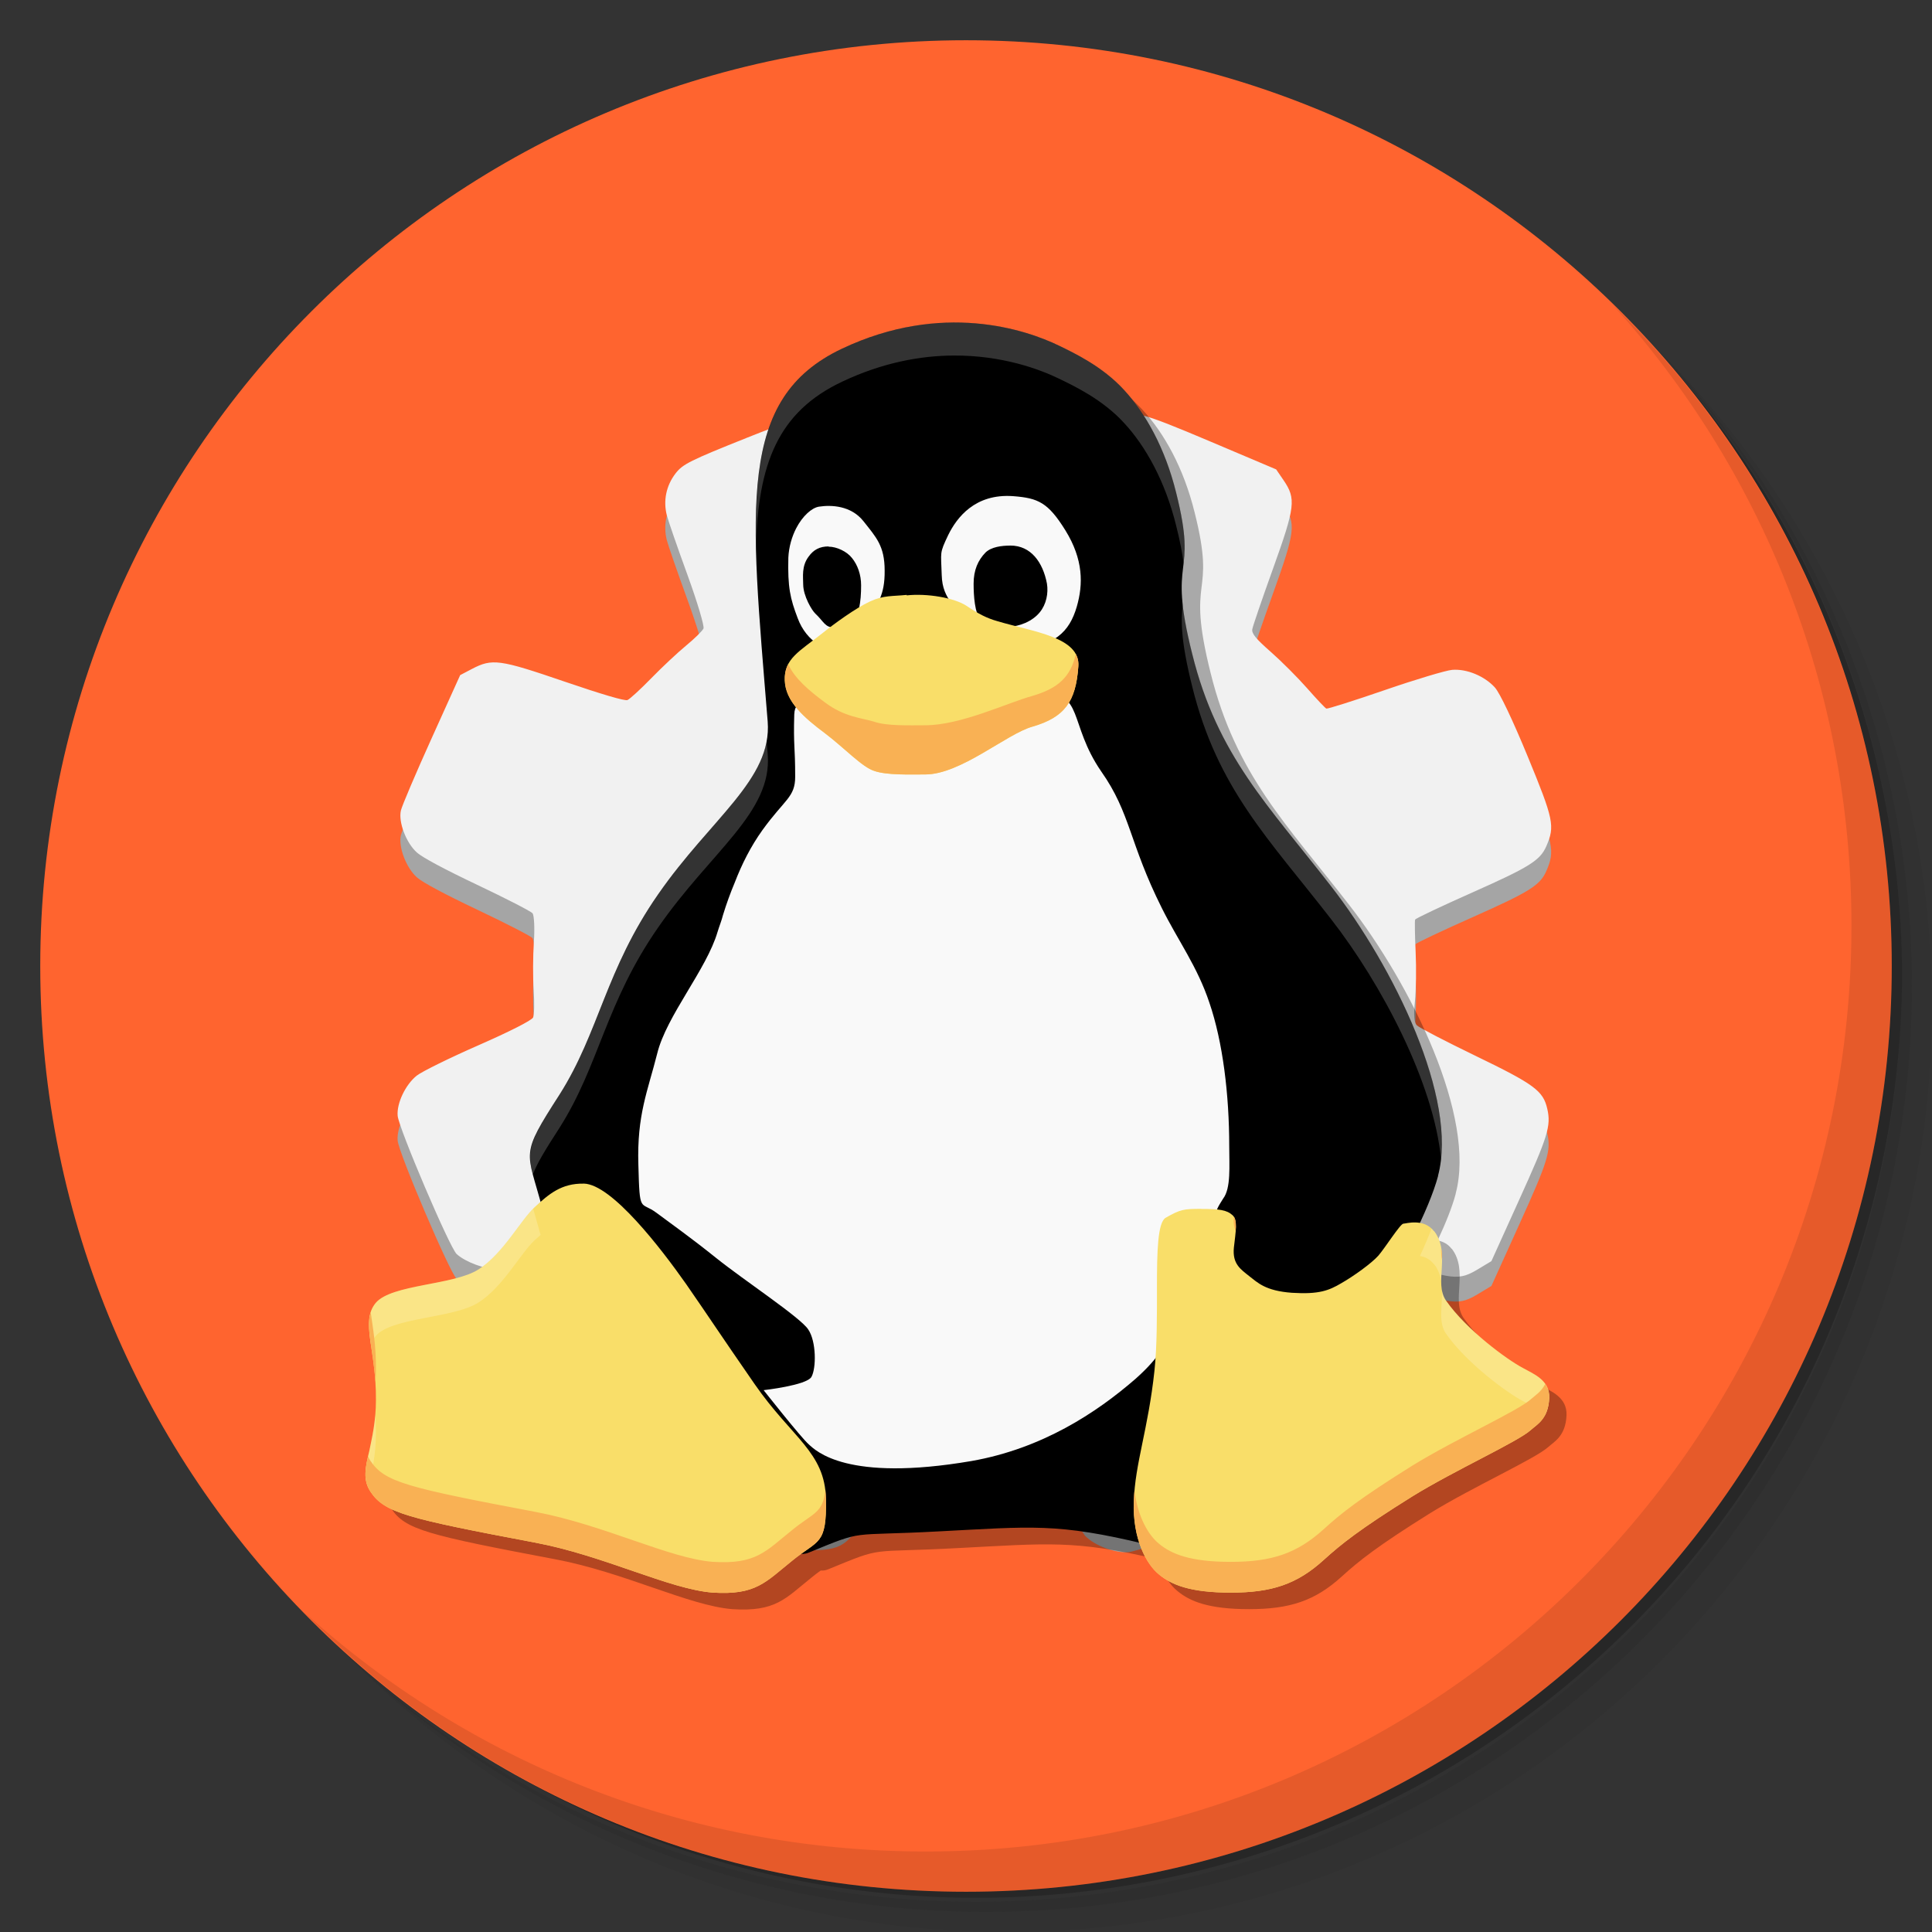 <?xml version="1.0" encoding="UTF-8" standalone="no"?>
<svg
   xmlns:dc="http://purl.org/dc/elements/1.1/"
   xmlns:cc="http://creativecommons.org/ns#"
   xmlns:rdf="http://www.w3.org/1999/02/22-rdf-syntax-ns#"
   xmlns:svg="http://www.w3.org/2000/svg"
   xmlns="http://www.w3.org/2000/svg"
   xmlns:sodipodi="http://sodipodi.sourceforge.net/DTD/sodipodi-0.dtd"
   xmlns:inkscape="http://www.inkscape.org/namespaces/inkscape"
   viewBox="0 0 48 48"
   id="svg2"
   version="1.1"
   inkscape:version="0.92.0 r15299"
   width="100%"
   height="100%"
   sodipodi:docname="grub-customizer.svg">
  <rect x="0" y="0" width="48" height="48" fill="#333333" stroke="none"/>
  <sodipodi:namedview
     pagecolor="#ffffff"
     bordercolor="#666666"
     borderopacity="1"
     objecttolerance="10"
     gridtolerance="10"
     guidetolerance="10"
     inkscape:pageopacity="0"
     inkscape:pageshadow="2"
     inkscape:window-width="1360"
     inkscape:window-height="743"
     id="namedview71"
     showgrid="false"
     inkscape:zoom="9.8333333"
     inkscape:cx="7.0263557"
     inkscape:cy="22.36236"
     inkscape:window-x="0"
     inkscape:window-y="0"
     inkscape:window-maximized="1"
     inkscape:current-layer="svg2" />
  <defs
     id="defs4">
    <linearGradient
       id="linearGradient3764"
       x1="1"
       x2="47"
       gradientUnits="userSpaceOnUse"
       gradientTransform="matrix(0,-1,1,0,-1.5e-6,48)">
      <stop
         style="stop-color:#355473;stop-opacity:1"
         id="stop7" />
      <stop
         offset="1"
         style="stop-color:#3b5d80;stop-opacity:1"
         id="stop9" />
    </linearGradient>
    <clipPath
       id="clipPath-276172342">
      <g
         transform="translate(0,-1004.362)"
         id="g12">
        <path
           d="m -24 13 c 0 1.105 -0.672 2 -1.5 2 -0.828 0 -1.5 -0.895 -1.5 -2 0 -1.105 0.672 -2 1.5 -2 0.828 0 1.5 0.895 1.5 2 z"
           transform="matrix(15.333,0,0,11.5,415,878.862)"
           style="fill:#1890d0"
           id="path14" />
      </g>
    </clipPath>
    <clipPath
       id="clipPath-283653061">
      <g
         transform="translate(0,-1004.362)"
         id="g17">
        <path
           d="m -24 13 c 0 1.105 -0.672 2 -1.5 2 -0.828 0 -1.5 -0.895 -1.5 -2 0 -1.105 0.672 -2 1.5 -2 0.828 0 1.5 0.895 1.5 2 z"
           transform="matrix(15.333,0,0,11.5,415,878.862)"
           style="fill:#1890d0"
           id="path19" />
      </g>
    </clipPath>
    <filter
       color-interpolation-filters="sRGB"
       id="filter4423"
       y="-0.15"
       width="1.2"
       height="1.3"
       x="-0.1">
      <feGaussianBlur
         id="feGaussianBlur4425"
         stdDeviation="0.715" />
    </filter>
  </defs>
  <g
     id="g21">
    <path
       d="m 36.31 5 c 5.859 4.062 9.688 10.831 9.688 18.5 c 0 12.426 -10.07 22.5 -22.5 22.5 c -7.669 0 -14.438 -3.828 -18.5 -9.688 c 1.037 1.822 2.306 3.499 3.781 4.969 c 4.085 3.712 9.514 5.969 15.469 5.969 c 12.703 0 23 -10.298 23 -23 c 0 -5.954 -2.256 -11.384 -5.969 -15.469 c -1.469 -1.475 -3.147 -2.744 -4.969 -3.781 z m 4.969 3.781 c 3.854 4.113 6.219 9.637 6.219 15.719 c 0 12.703 -10.297 23 -23 23 c -6.081 0 -11.606 -2.364 -15.719 -6.219 c 4.16 4.144 9.883 6.719 16.219 6.719 c 12.703 0 23 -10.298 23 -23 c 0 -6.335 -2.575 -12.06 -6.719 -16.219 z"
       style="opacity:0.05"
       id="path23" />
    <path
       d="m 41.28 8.781 c 3.712 4.085 5.969 9.514 5.969 15.469 c 0 12.703 -10.297 23 -23 23 c -5.954 0 -11.384 -2.256 -15.469 -5.969 c 4.113 3.854 9.637 6.219 15.719 6.219 c 12.703 0 23 -10.298 23 -23 c 0 -6.081 -2.364 -11.606 -6.219 -15.719 z"
       style="opacity:0.1"
       id="path25" />
    <path
       d="m 31.25 2.375 c 8.615 3.154 14.75 11.417 14.75 21.13 c 0 12.426 -10.07 22.5 -22.5 22.5 c -9.708 0 -17.971 -6.135 -21.12 -14.75 a 23 23 0 0 0 44.875 -7 a 23 23 0 0 0 -16 -21.875 z"
       style="opacity:0.2"
       id="path27" />
  </g>
  <path
     inkscape:connector-curvature="0"
     id="path31"
     style="fill:#ff642f;fill-opacity:1"
     d="M 24,1 C 36.703,1 47,11.297 47,24 47,36.703 36.703,47 24,47 11.297,47 1,36.703 1,24 1,11.297 11.297,1 24,1 z" />
  <g
     id="g67">
    <path
       d="m 40.03 7.531 c 3.712 4.084 5.969 9.514 5.969 15.469 0 12.703 -10.297 23 -23 23 c -5.954 0 -11.384 -2.256 -15.469 -5.969 4.178 4.291 10.01 6.969 16.469 6.969 c 12.703 0 23 -10.298 23 -23 0 -6.462 -2.677 -12.291 -6.969 -16.469 z"
       style="opacity:0.1"
       id="path69" />
  </g>
  <path
     sodipodi:nodetypes="ssssssssssssssssssssscsssssssssssssssssssscssssssssssssssssssscsscsscsssssscssssssssssssssssscsssssssssssssssss"
     inkscape:connector-curvature="0"
     id="path2986-2"
     d="m 16.665,37.013 c -0.193,-0.201 -0.331,-0.568 -0.329,-0.877 9.02e-4,-0.159 0.17,-0.703 0.484,-1.553 0.265,-0.72 0.486,-1.373 0.49,-1.452 0.006,-0.105 -0.123,-0.259 -0.477,-0.569 -0.267,-0.234 -0.654,-0.619 -0.861,-0.855 -0.207,-0.236 -0.433,-0.452 -0.503,-0.481 -0.079,-0.032 -0.656,0.13 -1.508,0.423 -0.759,0.261 -1.488,0.482 -1.619,0.492 -0.271,0.019 -0.779,-0.168 -0.996,-0.367 -0.173,-0.158 -1.438,-3.123 -1.466,-3.435 -0.028,-0.309 0.194,-0.776 0.475,-0.999 0.128,-0.101 0.819,-0.441 1.535,-0.755 0.772,-0.338 1.324,-0.619 1.355,-0.689 0.029,-0.065 0.035,-0.371 0.014,-0.68 -0.021,-0.309 -0.019,-0.845 0.005,-1.191 0.023,-0.346 0.008,-0.67 -0.035,-0.719 -0.042,-0.05 -0.657,-0.366 -1.365,-0.702 -0.824,-0.391 -1.367,-0.682 -1.506,-0.806 -0.266,-0.237 -0.464,-0.757 -0.398,-1.044 0.027,-0.117 0.369,-0.921 0.761,-1.788 l 0.712,-1.576 0.288,-0.151 c 0.509,-0.267 0.683,-0.243 2.311,0.314 0.922,0.315 1.492,0.483 1.557,0.457 0.056,-0.022 0.322,-0.266 0.59,-0.541 0.268,-0.275 0.66,-0.642 0.87,-0.815 0.21,-0.173 0.403,-0.363 0.429,-0.422 0.026,-0.059 -0.154,-0.661 -0.4,-1.337 -0.246,-0.676 -0.475,-1.337 -0.509,-1.468 -0.096,-0.369 -0.018,-0.746 0.217,-1.05 0.177,-0.229 0.358,-0.319 1.784,-0.889 0.873,-0.349 1.712,-0.643 1.865,-0.654 0.354,-0.026 0.817,0.162 1.043,0.423 0.095,0.11 0.438,0.763 0.762,1.452 0.324,0.689 0.616,1.286 0.649,1.328 0.035,0.044 0.363,0.064 0.78,0.048 0.396,-0.016 0.975,-0.01 1.287,0.013 0.423,0.031 0.601,0.013 0.698,-0.072 0.072,-0.062 0.416,-0.674 0.765,-1.36 0.671,-1.318 0.812,-1.512 1.227,-1.685 0.462,-0.192 0.657,-0.143 2.438,0.611 l 1.622,0.687 0.183,0.268 c 0.315,0.461 0.292,0.658 -0.263,2.203 -0.269,0.748 -0.5,1.423 -0.513,1.499 -0.019,0.107 0.084,0.234 0.456,0.561 0.264,0.232 0.672,0.64 0.906,0.906 0.234,0.266 0.449,0.494 0.478,0.506 0.029,0.011 0.682,-0.195 1.451,-0.46 0.769,-0.265 1.524,-0.491 1.677,-0.503 0.362,-0.028 0.801,0.154 1.059,0.438 0.122,0.135 0.443,0.809 0.818,1.72 0.644,1.563 0.677,1.725 0.46,2.224 -0.154,0.353 -0.417,0.518 -1.835,1.148 -0.771,0.343 -1.412,0.646 -1.424,0.675 -0.013,0.029 -0.007,0.386 0.012,0.794 0.019,0.408 0.012,0.964 -0.017,1.237 -0.036,0.339 -0.02,0.528 0.048,0.597 0.055,0.055 0.707,0.394 1.449,0.753 1.471,0.712 1.689,0.872 1.791,1.321 0.097,0.425 0.018,0.681 -0.701,2.266 l -0.687,1.517 -0.296,0.179 c -0.529,0.319 -0.623,0.308 -2.346,-0.274 -0.842,-0.285 -1.551,-0.509 -1.576,-0.5 -0.025,0.01 -0.238,0.222 -0.473,0.471 -0.235,0.249 -0.653,0.639 -0.93,0.866 -0.276,0.227 -0.51,0.453 -0.518,0.5 -0.009,0.048 0.199,0.674 0.463,1.391 0.263,0.717 0.489,1.448 0.501,1.625 0.027,0.374 -0.101,0.706 -0.369,0.96 -0.236,0.224 -3.088,1.367 -3.482,1.396 -0.33,0.025 -0.83,-0.163 -1.061,-0.399 -0.089,-0.09 -0.44,-0.755 -0.781,-1.477 -0.341,-0.722 -0.664,-1.331 -0.718,-1.353 -0.054,-0.022 -0.421,-0.029 -0.815,-0.015 -0.394,0.014 -0.966,0.005 -1.27,-0.019 -0.421,-0.034 -0.573,-0.018 -0.637,0.067 -0.046,0.061 -0.386,0.69 -0.754,1.397 -0.811,1.555 -0.95,1.703 -1.649,1.749 -0.203,0.013 -0.485,-0.086 -1.882,-0.662 -1.236,-0.509 -1.68,-0.716 -1.793,-0.832 z m 5.535,-6.111 c 1.549,0.458 3.039,0.394 4.542,-0.195 1.145,-0.449 2.047,-1.111 2.843,-2.085 0.499,-0.611 1.166,-2.138 1.275,-2.918 0.332,-2.369 -0.553,-4.576 -2.446,-6.1 -0.441,-0.355 -0.572,-0.425 -1.553,-0.833 -0.94,-0.39 -1.143,-0.455 -1.654,-0.522 -2.548,-0.334 -5.072,0.726 -6.515,2.735 -1.296,1.805 -1.554,4.084 -0.697,6.151 0.449,1.082 1.219,2.057 2.198,2.782 0.279,0.207 0.698,0.45 1.309,0.76 0.049,0.025 0.363,0.126 0.698,0.225 z m -0.431,-3.115 c -1.385,-1.053 -1.915,-2.792 -1.335,-4.377 0.405,-1.108 1.165,-1.875 2.292,-2.314 2.053,-0.799 4.363,0.133 5.186,2.094 0.678,1.615 0.254,3.342 -1.094,4.458 -1.148,0.95 -2.602,1.192 -4.028,0.67 -0.485,-0.178 -0.712,-0.296 -1.02,-0.53 z m 2.406,-0.78 c 0.501,0.021 1.381,-0.231 1.784,-0.57 0.285,-0.239 0.347,-0.332 0.58,-0.862 0.247,-0.564 0.096,-0.618 0.053,-1.056 -0.088,-0.885 -0.526,-1.495 -1.352,-1.883 -0.664,-0.312 -1.131,-0.339 -1.81,-0.107 -0.861,0.295 -1.443,0.957 -1.574,1.793 -0.113,0.723 0.059,1.316 0.542,1.871 0.451,0.517 1.031,0.783 1.778,0.814 z"
     style="fill:#a5a5a5;fill-opacity:1;stroke-width:0.734" />
  <path
     sodipodi:nodetypes="ssssssssssssssssssssscsssssssssssssssssssscssssssssssssssssssscsscsscsssssscssssssssssssssssscsssssssssssssssss"
     inkscape:connector-curvature="0"
     id="path2986"
     d="m 16.665,36.396 c -0.193,-0.201 -0.331,-0.568 -0.329,-0.877 9.02e-4,-0.159 0.17,-0.703 0.484,-1.553 0.265,-0.72 0.486,-1.373 0.49,-1.452 0.006,-0.105 -0.123,-0.259 -0.477,-0.569 -0.267,-0.234 -0.654,-0.619 -0.861,-0.855 -0.207,-0.236 -0.433,-0.452 -0.503,-0.481 -0.079,-0.032 -0.656,0.13 -1.508,0.423 -0.759,0.261 -1.488,0.482 -1.619,0.492 -0.271,0.019 -0.779,-0.168 -0.996,-0.367 -0.173,-0.158 -1.438,-3.123 -1.466,-3.435 -0.028,-0.309 0.194,-0.776 0.475,-0.999 0.128,-0.101 0.819,-0.441 1.535,-0.755 0.772,-0.338 1.324,-0.619 1.355,-0.689 0.029,-0.065 0.035,-0.371 0.014,-0.68 -0.021,-0.309 -0.019,-0.845 0.005,-1.191 0.023,-0.346 0.008,-0.67 -0.035,-0.719 -0.042,-0.05 -0.657,-0.366 -1.365,-0.702 -0.824,-0.391 -1.367,-0.682 -1.506,-0.806 -0.266,-0.237 -0.464,-0.757 -0.398,-1.044 0.027,-0.117 0.369,-0.921 0.761,-1.788 l 0.712,-1.576 0.288,-0.151 c 0.509,-0.267 0.683,-0.243 2.311,0.314 0.922,0.315 1.492,0.483 1.557,0.457 0.056,-0.022 0.322,-0.266 0.59,-0.541 0.268,-0.275 0.66,-0.642 0.87,-0.815 0.21,-0.173 0.403,-0.363 0.429,-0.422 0.026,-0.059 -0.154,-0.661 -0.4,-1.337 -0.246,-0.676 -0.475,-1.337 -0.509,-1.468 -0.096,-0.369 -0.018,-0.746 0.217,-1.05 0.177,-0.229 0.358,-0.319 1.784,-0.889 0.873,-0.349 1.712,-0.643 1.865,-0.654 0.354,-0.026 0.817,0.162 1.043,0.423 0.095,0.11 0.438,0.763 0.762,1.452 0.324,0.688 0.616,1.286 0.649,1.328 0.035,0.044 0.363,0.064 0.78,0.048 0.396,-0.016 0.975,-0.01 1.287,0.013 0.423,0.031 0.601,0.013 0.698,-0.072 0.072,-0.062 0.416,-0.674 0.765,-1.36 0.671,-1.318 0.812,-1.512 1.227,-1.685 0.462,-0.192 0.657,-0.143 2.438,0.611 l 1.622,0.687 0.183,0.268 c 0.315,0.461 0.292,0.658 -0.263,2.203 -0.269,0.748 -0.5,1.423 -0.513,1.499 -0.019,0.107 0.084,0.234 0.456,0.561 0.264,0.232 0.672,0.64 0.906,0.906 0.234,0.266 0.449,0.494 0.478,0.506 0.029,0.011 0.682,-0.195 1.451,-0.46 0.769,-0.265 1.524,-0.491 1.677,-0.503 0.362,-0.028 0.801,0.154 1.059,0.438 0.122,0.135 0.443,0.81 0.818,1.72 0.644,1.563 0.677,1.725 0.46,2.224 -0.154,0.353 -0.417,0.518 -1.835,1.148 -0.771,0.343 -1.412,0.646 -1.424,0.675 -0.013,0.029 -0.007,0.386 0.012,0.794 0.019,0.408 0.012,0.964 -0.017,1.237 -0.036,0.339 -0.02,0.528 0.048,0.597 0.055,0.055 0.707,0.394 1.449,0.753 1.471,0.712 1.689,0.872 1.791,1.321 0.097,0.425 0.018,0.681 -0.701,2.266 l -0.687,1.517 -0.296,0.179 c -0.529,0.319 -0.623,0.308 -2.346,-0.274 -0.842,-0.285 -1.551,-0.509 -1.576,-0.5 -0.025,0.01 -0.238,0.222 -0.473,0.471 -0.235,0.249 -0.653,0.639 -0.93,0.866 -0.276,0.227 -0.51,0.453 -0.518,0.5 -0.009,0.048 0.199,0.674 0.463,1.391 0.263,0.717 0.489,1.448 0.501,1.625 0.026,0.374 -0.101,0.706 -0.369,0.96 -0.236,0.224 -3.088,1.367 -3.482,1.396 -0.33,0.025 -0.83,-0.163 -1.061,-0.399 -0.089,-0.09 -0.44,-0.755 -0.781,-1.477 -0.341,-0.722 -0.664,-1.331 -0.718,-1.353 -0.054,-0.022 -0.421,-0.029 -0.815,-0.015 -0.394,0.014 -0.966,0.005 -1.27,-0.019 -0.421,-0.034 -0.573,-0.018 -0.637,0.067 -0.046,0.061 -0.386,0.69 -0.754,1.397 -0.811,1.555 -0.95,1.703 -1.649,1.749 -0.203,0.013 -0.485,-0.086 -1.882,-0.662 -1.236,-0.509 -1.68,-0.716 -1.793,-0.832 z m 5.535,-6.111 c 1.549,0.458 3.039,0.394 4.542,-0.195 1.145,-0.449 2.047,-1.111 2.843,-2.085 0.499,-0.611 1.166,-2.138 1.275,-2.918 0.332,-2.369 -0.553,-4.576 -2.446,-6.1 -0.441,-0.355 -0.572,-0.425 -1.553,-0.833 -0.94,-0.39 -1.143,-0.455 -1.654,-0.522 -2.548,-0.334 -5.072,0.726 -6.515,2.735 -1.296,1.805 -1.554,4.084 -0.697,6.151 0.449,1.082 1.219,2.057 2.198,2.782 0.279,0.207 0.698,0.45 1.309,0.76 0.049,0.025 0.363,0.126 0.698,0.225 z m -0.431,-3.115 c -1.385,-1.053 -1.915,-2.792 -1.335,-4.377 0.405,-1.108 1.165,-1.875 2.292,-2.314 2.053,-0.799 4.363,0.133 5.186,2.094 0.678,1.615 0.254,3.342 -1.094,4.457 -1.148,0.95 -2.602,1.192 -4.028,0.67 -0.485,-0.178 -0.712,-0.296 -1.02,-0.53 z m 2.406,-0.78 c 0.501,0.021 1.381,-0.231 1.784,-0.57 0.285,-0.239 0.347,-0.332 0.58,-0.862 0.247,-0.564 0.096,-0.618 0.053,-1.056 -0.088,-0.885 -0.526,-1.495 -1.352,-1.883 -0.664,-0.312 -1.131,-0.339 -1.81,-0.107 -0.861,0.295 -1.443,0.957 -1.574,1.793 -0.113,0.723 0.059,1.316 0.542,1.871 0.451,0.517 1.031,0.783 1.778,0.814 z"
     style="fill:#f1f1f1;fill-opacity:1;stroke-width:0.734" />
  <path
     style="opacity:0.3;fill:#000000;fill-opacity:1;fill-rule:nonzero;stroke:none;stroke-width:0.962"
     d="m 24.167,8.514 c -0.817,0.004 -1.759,0.172 -2.766,0.649 -2.607,1.232 -2.274,3.903 -1.84,9.237 0.111,1.436 -1.406,2.395 -2.713,4.279 -1.307,1.874 -1.458,3.408 -2.441,4.958 -0.958,1.486 -0.822,1.397 -0.474,2.662 -0.049,0.043 -0.097,0.087 -0.146,0.132 -0.35,0.322 -0.773,1.141 -1.385,1.539 h -0.002 c -0.606,0.398 -2.158,0.366 -2.552,0.833 -0.384,0.469 0.017,1.147 0.006,2.406 0,0.539 -0.099,0.943 -0.166,1.271 -0.1,0.415 -0.161,0.705 0.033,1.002 0.35,0.522 0.9,0.658 4.086,1.26 1.701,0.322 3.313,1.151 4.386,1.237 1.079,0.07 1.313,-0.259 1.969,-0.785 0.083,-0.068 0.158,-0.125 0.228,-0.174 0.066,0.003 0.128,-0.006 0.184,-0.03 1.429,-0.587 0.939,-0.404 3.219,-0.528 2.241,-0.115 2.896,-0.209 4.97,0.279 0.124,0.38 0.315,0.649 0.494,0.791 0.306,0.252 0.768,0.447 1.775,0.447 1.012,0 1.639,-0.205 2.306,-0.813 0.428,-0.389 0.884,-0.754 2.196,-1.573 1.046,-0.645 2.618,-1.356 2.93,-1.641 0.155,-0.139 0.434,-0.274 0.456,-0.79 0.017,-0.446 -0.379,-0.593 -0.657,-0.749 -0.389,-0.204 -1.396,-0.942 -1.901,-1.669 -0.306,-0.441 0.128,-1.169 -0.295,-1.723 v 0.008 c -0.098,-0.13 -0.226,-0.187 -0.35,-0.209 0.205,-0.439 0.364,-0.838 0.451,-1.165 l -0.003,0.001 C 36.679,27.756 35.066,24.467 33.515,22.476 31.969,20.484 30.703,19.245 30.079,16.726 29.446,14.202 30.236,14.929 29.679,12.727 29.408,11.629 28.924,10.762 28.39,10.186 27.856,9.599 27.133,9.26 26.777,9.088 26.292,8.851 25.362,8.508 24.168,8.515 Z"
     id="SVGCleanerId_0-3"
     inkscape:connector-curvature="0" />
  <path
     style="fill:#000000;fill-opacity:1;fill-rule:nonzero;stroke:none;stroke-width:0.962"
     inkscape:connector-curvature="0"
     id="SVGCleanerId_0"
     d="m 35.73,29.213 c -0.451,1.685 -2.726,5.199 -3.942,6.749 -1.21,1.555 -1.065,2.953 -3.302,2.408 -2.231,-0.54 -2.855,-0.442 -5.169,-0.323 -2.287,0.124 -1.796,-0.059 -3.229,0.529 -1.427,0.583 -6.228,-7.131 -6.619,-8.573 -0.38,-1.436 -0.564,-1.263 0.435,-2.812 0.986,-1.555 1.138,-3.093 2.448,-4.973 1.31,-1.889 2.832,-2.851 2.721,-4.291 -0.435,-5.35 -0.769,-8.028 1.846,-9.264 2.486,-1.178 4.572,-0.475 5.391,-0.076 0.357,0.173 1.082,0.513 1.617,1.101 0.535,0.578 1.021,1.447 1.293,2.549 0.558,2.209 -0.234,1.479 0.401,4.011 0.625,2.526 1.896,3.769 3.446,5.766 1.556,1.997 3.173,5.296 2.659,7.202 m 0,0" />
  <path
     style="fill:#f9f9f9;fill-opacity:1;fill-rule:nonzero;stroke:none;stroke-width:0.962"
     inkscape:connector-curvature="0"
     id="path88"
     d="m 20.964,16.11 c 0.407,-0.145 0.34,-0.167 0.614,-0.708 0.217,-0.416 0.407,-0.594 0.401,-1.226 0,-0.615 -0.211,-0.826 -0.53,-1.231 -0.307,-0.383 -0.792,-0.405 -1.103,-0.357 -0.178,0.028 -0.407,0.232 -0.564,0.535 -0.106,0.205 -0.184,0.464 -0.196,0.734 -0.017,0.734 0.044,1.009 0.234,1.506 0.217,0.583 0.747,0.886 1.143,0.745 m 0,0" />
  <path
     style="fill:#000000;fill-opacity:1;fill-rule:nonzero;stroke:none;stroke-width:0.962"
     inkscape:connector-curvature="0"
     id="SVGCleanerId_1"
     d="m 20.586,13.582 c 0.201,0 0.457,0.119 0.585,0.286 0.134,0.167 0.223,0.405 0.223,0.674 0,0.394 -0.044,0.832 -0.307,0.966 -0.084,0.032 -0.263,0.082 -0.363,0.082 -0.228,0 -0.251,-0.141 -0.468,-0.346 -0.079,-0.071 -0.301,-0.433 -0.301,-0.728 0,-0.184 -0.044,-0.448 0.134,-0.686 0.123,-0.173 0.278,-0.254 0.497,-0.254 m 0,0.005" />
  <path
     style="fill:#f9f9f9;fill-opacity:1;fill-rule:nonzero;stroke:none;stroke-width:0.962"
     inkscape:connector-curvature="0"
     id="path91"
     d="m 25.185,16.159 c 1.026,-0.097 1.383,-0.459 1.567,-1.085 0.161,-0.556 0.167,-1.172 -0.284,-1.9 -0.43,-0.691 -0.675,-0.799 -1.293,-0.847 -0.953,-0.07 -1.405,0.535 -1.617,0.966 -0.223,0.47 -0.178,0.405 -0.161,0.999 0.017,0.626 0.401,0.799 0.635,1.193 0.24,0.377 1.038,0.686 1.149,0.68 m 0.006,-0.005" />
  <path
     style="fill:#000000;fill-opacity:1;fill-rule:nonzero;stroke:none;stroke-width:0.962"
     inkscape:connector-curvature="0"
     id="SVGCleanerId_2"
     d="m 25.102,13.554 c 0.512,0 0.808,0.416 0.909,0.945 0.039,0.243 -0.017,0.518 -0.178,0.713 -0.184,0.227 -0.512,0.357 -0.775,0.357 -0.257,0 -0.535,0.037 -0.691,-0.145 -0.15,-0.195 -0.178,-0.615 -0.178,-0.923 0,-0.34 0.111,-0.583 0.295,-0.773 0.146,-0.141 0.401,-0.173 0.619,-0.173 m 0,0" />
  <path
     style="fill:#f9f9f9;fill-opacity:1;fill-rule:nonzero;stroke:none;stroke-width:0.962"
     inkscape:connector-curvature="0"
     id="path100"
     d="m 22.058,19.037 c -0.886,0.032 -2.287,-2.224 -2.325,-1.285 -0.023,0.793 0.023,0.778 0.023,1.544 0,0.513 -0.257,0.556 -0.814,1.328 -0.29,0.405 -0.512,0.847 -0.685,1.296 -0.111,0.264 -0.211,0.54 -0.295,0.815 -0.033,0.135 -0.094,0.281 -0.134,0.416 -0.273,0.934 -1.272,2.09 -1.5,3.024 -0.234,0.929 -0.507,1.523 -0.468,2.764 0.033,1.247 0.044,0.886 0.457,1.198 0.413,0.308 0.831,0.6 1.477,1.118 0.685,0.55 2.097,1.479 2.287,1.776 0.201,0.297 0.201,0.961 0.079,1.178 -0.123,0.21 -1.188,0.329 -1.188,0.329 0,0 0.931,1.182 1.12,1.345 0.178,0.162 0.942,0.945 4.042,0.416 1.751,-0.308 3.1,-1.193 4.081,-2.045 1.266,-1.128 0.625,-1.447 0.786,-2.008 0.24,-0.815 1.015,-1.118 1.188,-2.036 0.023,-0.13 0.067,-0.227 0.201,-0.433 0.196,-0.26 0.15,-0.81 0.15,-1.296 0,-1.296 -0.161,-2.597 -0.491,-3.563 -0.301,-0.907 -0.775,-1.538 -1.182,-2.354 -0.814,-1.625 -0.775,-2.359 -1.506,-3.396 -0.825,-1.198 -0.418,-1.997 -1.522,-1.949 -1.372,0.071 -2.481,1.781 -3.78,1.83 m 0,0" />
  <path
     style="fill:#f9de69;fill-opacity:1;fill-rule:nonzero;stroke:none;stroke-width:0.962"
     d="m 22.526,14.78 c -0.351,0.037 -0.569,0.005 -0.909,0.162 -0.363,0.167 -0.899,0.561 -1.189,0.793 -0.557,0.444 -0.953,0.626 -0.93,1.172 0.016,0.518 0.48,0.923 0.986,1.301 0.501,0.379 0.931,0.849 1.237,0.946 0.318,0.109 0.871,0.087 1.267,0.087 0.881,0 2.023,-1.01 2.664,-1.188 0.798,-0.232 1.077,-0.62 1.139,-1.495 0.056,-0.73 -1.121,-0.86 -2.007,-1.124 -0.267,-0.075 -0.473,-0.182 -0.763,-0.377 -0.313,-0.21 -0.998,-0.319 -1.494,-0.265 z m -8.021,14.627 c -0.558,-0.011 -0.87,0.261 -1.221,0.584 -0.351,0.323 -0.775,1.144 -1.389,1.544 h -0.002 c -0.608,0.399 -2.164,0.367 -2.559,0.836 -0.385,0.47 0.017,1.15 0.006,2.413 0,0.54 -0.1,0.945 -0.167,1.274 -0.1,0.416 -0.161,0.708 0.033,1.005 0.351,0.524 0.903,0.66 4.097,1.264 1.706,0.323 3.323,1.155 4.399,1.24 1.082,0.07 1.316,-0.26 1.975,-0.788 0.652,-0.535 0.864,-0.373 0.843,-1.538 -0.023,-1.166 -0.842,-1.512 -1.773,-2.856 -0.931,-1.345 -1.083,-1.592 -1.701,-2.484 -0.619,-0.88 -1.844,-2.478 -2.541,-2.495 z M 29.847,30.034 c -0.435,0 -0.518,0.01 -0.886,0.221 -0.2,0.113 -0.217,0.847 -0.217,1.717 0,0.686 0.005,1.458 -0.062,2.084 -0.156,1.458 -0.484,2.305 -0.512,3.245 -0.034,0.938 0.317,1.57 0.629,1.819 0.307,0.253 0.77,0.448 1.78,0.448 1.015,0 1.644,-0.206 2.313,-0.815 0.43,-0.39 0.886,-0.757 2.202,-1.578 1.049,-0.647 2.626,-1.36 2.938,-1.646 0.156,-0.14 0.435,-0.274 0.458,-0.793 0.017,-0.448 -0.38,-0.595 -0.658,-0.751 -0.39,-0.205 -1.4,-0.945 -1.907,-1.673 -0.307,-0.442 0.128,-1.172 -0.296,-1.728 v 0.008 c -0.251,-0.334 -0.703,-0.19 -0.764,-0.19 -0.073,0 -0.463,0.614 -0.619,0.793 -0.168,0.189 -0.608,0.507 -0.92,0.685 -0.311,0.184 -0.557,0.281 -1.227,0.239 -0.664,-0.048 -0.854,-0.254 -1.065,-0.416 -0.207,-0.167 -0.418,-0.297 -0.379,-0.702 0.046,-0.405 0.101,-0.692 -0.033,-0.81 -0.146,-0.134 -0.34,-0.155 -0.775,-0.155 z"
     id="path102"
     inkscape:connector-curvature="0"
     sodipodi:nodetypes="ccccccscccccccscccccccccccccscscccsccccccccsccccccs" />
  <path
     style="opacity:0.2;fill:#ffffff;fill-opacity:1;fill-rule:nonzero;stroke:none;stroke-width:0.962"
     d="m 23.694,8.011 c -0.82,0.004 -1.764,0.172 -2.774,0.651 -1.785,0.844 -2.196,2.361 -2.138,4.941 0.051,-2.086 0.552,-3.369 2.138,-4.119 1.01,-0.478 1.954,-0.647 2.774,-0.651 1.198,-0.006 2.131,0.338 2.617,0.575 0.357,0.173 1.082,0.513 1.617,1.101 0.535,0.578 1.021,1.447 1.293,2.549 0.101,0.399 0.156,0.7 0.186,0.943 0.043,-0.37 0.067,-0.768 -0.186,-1.765 C 28.949,11.134 28.464,10.265 27.928,9.687 27.393,9.098 26.668,8.758 26.311,8.586 25.825,8.349 24.892,8.005 23.694,8.011 Z m 5.692,6.999 c -0.044,0.394 -0.063,0.861 0.237,2.058 0.625,2.526 1.896,3.769 3.446,5.766 1.257,1.614 2.554,4.077 2.734,5.969 0.216,-1.941 -1.285,-4.931 -2.734,-6.791 -1.55,-1.997 -2.82,-3.24 -3.446,-5.766 -0.136,-0.544 -0.205,-0.932 -0.237,-1.236 z m -10.338,3.409 c -0.22,1.187 -1.538,2.132 -2.694,3.798 -1.31,1.88 -1.462,3.418 -2.448,4.973 -0.746,1.157 -0.83,1.364 -0.667,1.992 0.098,-0.27 0.304,-0.608 0.667,-1.17 0.986,-1.555 1.138,-3.093 2.448,-4.973 1.31,-1.889 2.832,-2.851 2.72,-4.291 -0.009,-0.117 -0.017,-0.214 -0.027,-0.329 z M 13.246,30.029 c -0.344,0.345 -0.759,1.121 -1.351,1.506 h -0.002 c -0.608,0.399 -2.164,0.367 -2.559,0.836 -0.213,0.259 -0.184,0.587 -0.119,1.038 0.026,-0.077 0.064,-0.149 0.119,-0.216 0.395,-0.469 1.951,-0.436 2.559,-0.836 h 0.002 c 0.614,-0.399 1.038,-1.22 1.389,-1.544 0.049,-0.046 0.098,-0.09 0.147,-0.132 -0.074,-0.27 -0.138,-0.477 -0.185,-0.652 z m 22.322,0.495 c -0.081,0.212 -0.178,0.439 -0.29,0.68 0.124,0.022 0.253,0.079 0.351,0.21 v -0.008 c 0.1,0.131 0.151,0.272 0.177,0.417 0.001,-0.396 0.114,-0.858 -0.177,-1.239 v 0.008 c -0.019,-0.026 -0.04,-0.048 -0.061,-0.068 z m 0.26,1.547 c 0.005,0.391 -0.096,0.784 0.097,1.063 0.507,0.728 1.517,1.469 1.907,1.673 0.179,0.101 0.407,0.198 0.543,0.374 0.062,-0.107 0.107,-0.248 0.116,-0.445 0.017,-0.448 -0.38,-0.595 -0.659,-0.751 -0.39,-0.205 -1.4,-0.945 -1.907,-1.673 -0.051,-0.073 -0.08,-0.154 -0.097,-0.241 z M 9.325,35.135 c -0.03,0.371 -0.1,0.67 -0.152,0.924 -0.089,0.371 -0.147,0.643 -0.02,0.909 0.007,-0.029 0.013,-0.057 0.02,-0.087 0.067,-0.329 0.167,-0.734 0.167,-1.274 0.001,-0.167 -0.005,-0.324 -0.015,-0.471 z"
     id="SVGCleanerId_0-7"
     inkscape:connector-curvature="0" />
  <path
     style="fill:#f9b154;fill-opacity:1;fill-rule:nonzero;stroke:none;stroke-width:0.962"
     d="m 26.728,16.249 c -0.127,0.563 -0.433,0.852 -1.076,1.04 -0.641,0.178 -1.783,0.73 -2.664,0.73 -0.395,0 -0.948,0.022 -1.266,-0.087 -0.307,-0.097 -0.736,-0.109 -1.237,-0.488 -0.384,-0.286 -0.743,-0.588 -0.902,-0.943 -0.06,0.114 -0.091,0.244 -0.085,0.406 0.016,0.518 0.479,0.923 0.986,1.301 0.501,0.379 0.931,0.849 1.238,0.946 0.318,0.109 0.871,0.087 1.266,0.087 0.881,0 2.023,-1.01 2.664,-1.188 0.798,-0.232 1.077,-0.62 1.139,-1.495 0.009,-0.117 -0.014,-0.219 -0.063,-0.308 z m 3.927,13.98 c -2.51e-4,0.003 -4.77e-4,0.004 -8.13e-4,0.006 -0.014,0.148 0.005,0.259 0.046,0.349 0.012,-0.157 0.006,-0.278 -0.045,-0.356 z m 5.151,0.777 c -0.003,0.105 0.001,0.205 0.02,0.299 0.001,-0.1 -0.004,-0.2 -0.02,-0.299 z M 9.209,32.605 c -0.124,0.392 0.065,0.924 0.118,1.736 0.008,-0.102 0.013,-0.207 0.013,-0.32 0.005,-0.587 -0.077,-1.043 -0.13,-1.416 z M 38.392,34.383 c -0.101,0.199 -0.257,0.29 -0.36,0.382 -0.313,0.286 -1.889,0.999 -2.939,1.646 -1.316,0.821 -1.773,1.188 -2.202,1.578 -0.669,0.609 -1.298,0.815 -2.313,0.815 -1.009,0 -1.473,-0.195 -1.78,-0.448 -0.255,-0.203 -0.536,-0.662 -0.612,-1.334 -0.009,0.092 -0.015,0.185 -0.018,0.279 -0.034,0.938 0.317,1.57 0.629,1.819 0.307,0.253 0.77,0.448 1.78,0.448 1.015,0 1.644,-0.206 2.313,-0.815 0.43,-0.39 0.886,-0.757 2.202,-1.578 1.049,-0.647 2.626,-1.36 2.939,-1.646 0.156,-0.14 0.435,-0.274 0.458,-0.792 0.006,-0.146 -0.033,-0.26 -0.098,-0.353 z M 9.143,36.185 c -0.08,0.35 -0.111,0.612 0.063,0.878 0.351,0.524 0.903,0.66 4.098,1.264 1.706,0.323 3.323,1.155 4.399,1.24 1.082,0.071 1.316,-0.26 1.975,-0.788 0.652,-0.535 0.864,-0.373 0.843,-1.538 -0.002,-0.078 -0.007,-0.152 -0.015,-0.224 -0.062,0.588 -0.301,0.567 -0.827,0.998 -0.658,0.528 -0.893,0.858 -1.975,0.788 -1.076,-0.086 -2.693,-0.917 -4.399,-1.24 -3.194,-0.604 -3.746,-0.74 -4.098,-1.264 -0.025,-0.038 -0.046,-0.076 -0.063,-0.115 z"
     id="path102-5"
     inkscape:connector-curvature="0"
     sodipodi:nodetypes="ccsccccccsccccccccccccccccccsccccsccccccccccccccccc" />
</svg>
